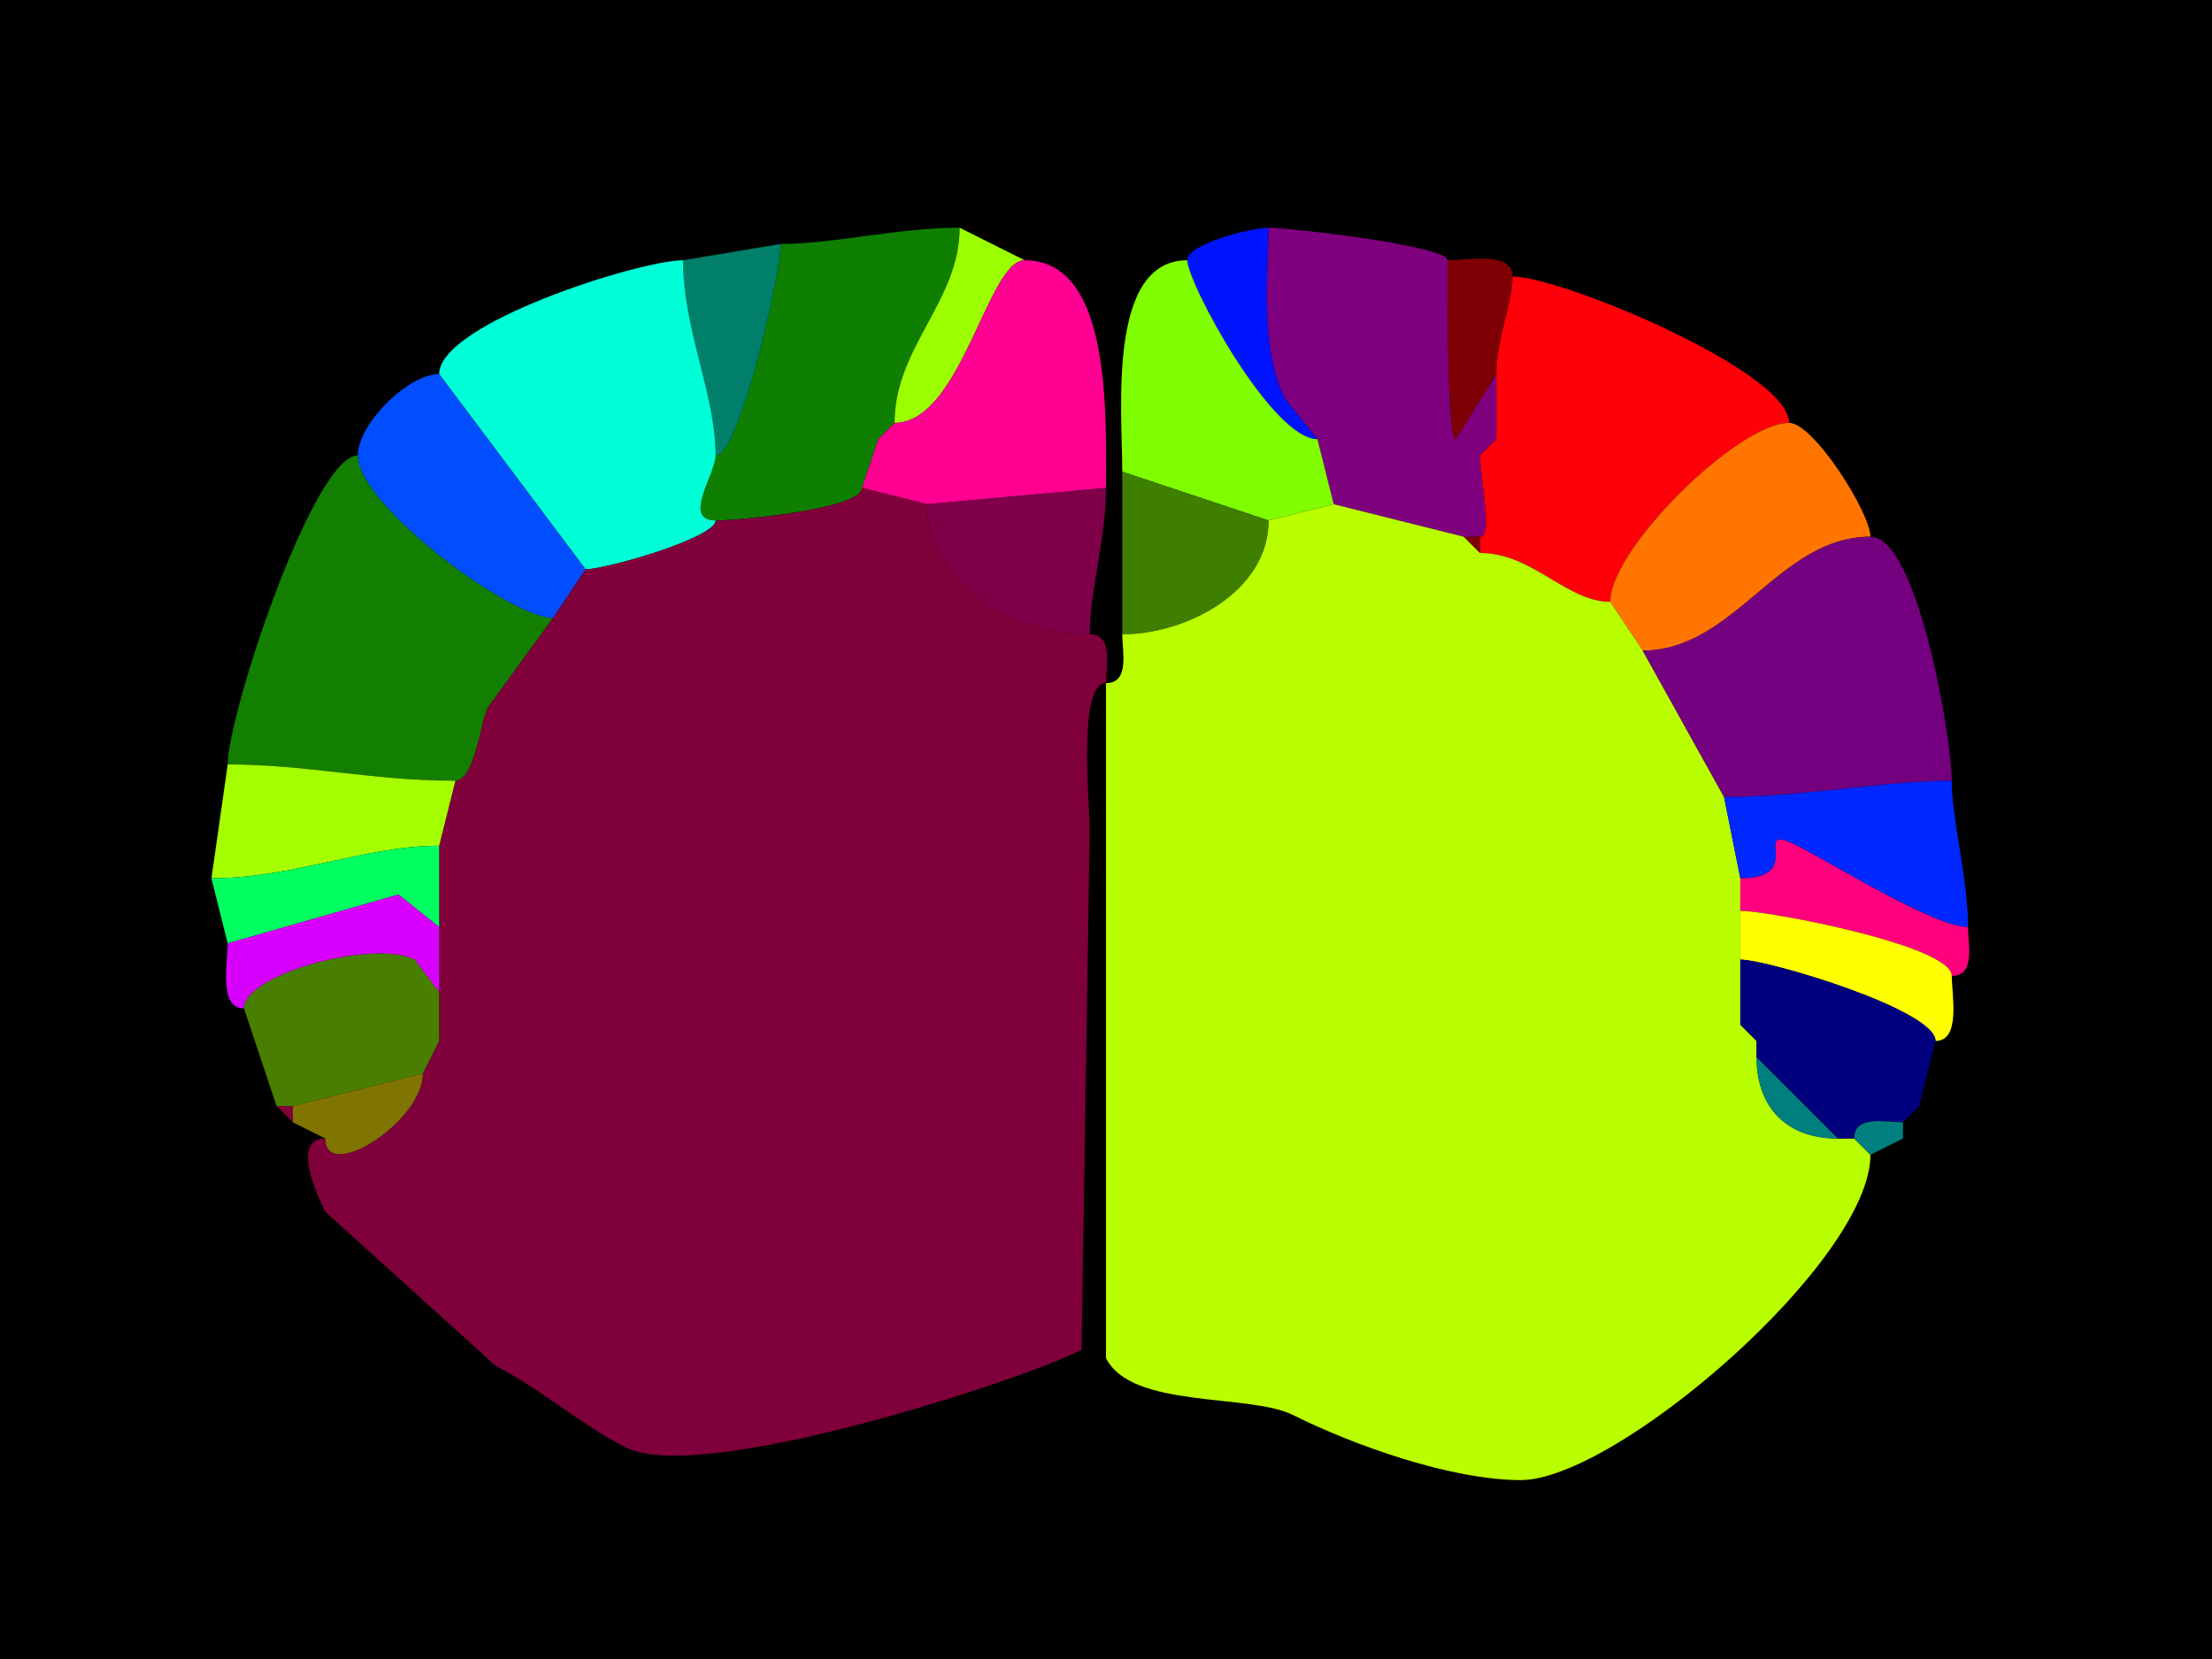 <svg xmlns="http://www.w3.org/2000/svg" xmlns:xlink="http://www.w3.org/1999/xlink" height="102" width="136">
<g>
<rect width="136" height="102" fill="#000000"  stroke-width="0" /> 
<path  fill="#0E7F00" stroke-width="0" stroke="#0E7F00" d = " M53 30 C53,31.274 45.517,32 44,32 41.909,32 44,29.137 44,28 45.478,28 48,16.826 48,15 51.249,15 55.194,14 59,14 59,18.52 55,21.34 55,26 55,26 54,27 54,27 54,27 53,30 53,30  Z"/>

<path  fill="#9CFF00" stroke-width="0" stroke="#9CFF00" d = " M63 16 C60.721,16 59.109,26 55,26 55,21.34 59,18.52 59,14 59,14 63,16 63,16  Z"/>

<path  fill="#0013FF" stroke-width="0" stroke="#0013FF" d = " M73 16 C73,17.393 78.195,27 81,27 81,27 79,24.5 79,24.5 77.396,21.293 78,16.384 78,14 76.959,14 73,14.986 73,16  Z"/>

<path  fill="#7F007F" stroke-width="0" stroke="#7F007F" d = " M90 33 L91,33 C91.828,33 91,29.622 91,28 91,28 92,27 92,27 92,27 92,23 92,23 92,23 89.5,27 89.5,27 88.963,27 89,17.426 89,16 89,15.114 79.272,14 78,14 78,16.384 77.396,21.293 79,24.5 79,24.5 81,27 81,27 81,27 82,31 82,31 82,31 90,33 90,33  Z"/>

<path  fill="#007F6B" stroke-width="0" stroke="#007F6B" d = " M42 16 C42,20.29 44,24.216 44,28 45.478,28 48,16.826 48,15 48,15 42,16 42,16  Z"/>

<path  fill="#00FFD7" stroke-width="0" stroke="#00FFD7" d = " M44 32 C44,33.069 37.283,35 36,35 36,35 27,23 27,23 27,19.885 39.339,16 42,16 42,20.29 44,24.216 44,28 44,29.137 41.909,32 44,32  Z"/>

<path  fill="#FF0092" stroke-width="0" stroke="#FF0092" d = " M68 30 L57,31 C57,31 53,30 53,30 53,30 54,27 54,27 54,27 55,26 55,26 59.109,26 60.721,16 63,16 68.353,16 68,25.466 68,30  Z"/>

<path  fill="#7FFF00" stroke-width="0" stroke="#7FFF00" d = " M82 31 L78,32 C78,32 69,29 69,29 69,25.311 68.052,16 73,16 73,17.393 78.195,27 81,27 81,27 82,31 82,31  Z"/>

<path  fill="#7F0004" stroke-width="0" stroke="#7F0004" d = " M93 17 C93,18.564 92,20.876 92,23 92,23 89.5,27 89.5,27 88.963,27 89,17.426 89,16 90.145,16 93,15.421 93,17  Z"/>

<path  fill="#FF0009" stroke-width="0" stroke="#FF0009" d = " M91 34 C94.238,34 96.3,37 99,37 99,33.717 106.876,26 110,26 110,22.822 95.963,17 93,17 93,18.564 92,20.876 92,23 92,23 92,27 92,27 92,27 91,28 91,28 91,29.622 91.828,33 91,33 91,33 91,34 91,34  Z"/>

<path  fill="#004EFF" stroke-width="0" stroke="#004EFF" d = " M36 35 L34,38 C31.393,38 22,31.082 22,28 22,26.075 25.075,23 27,23 27,23 36,35 36,35  Z"/>

<path  fill="#9CFF00" stroke-width="0" stroke="#9CFF00" d = " M55 26 L54,27 C54,27 55,26 55,26  Z"/>

<path  fill="#FF7500" stroke-width="0" stroke="#FF7500" d = " M99 37 L101,40 C106.665,40 109.35,33 115,33 115,31.537 111.514,26 110,26 106.876,26 99,33.717 99,37  Z"/>

<path  fill="#7F0004" stroke-width="0" stroke="#7F0004" d = " M92 27 L91,28 C91,28 92,27 92,27  Z"/>

<path  fill="#137F00" stroke-width="0" stroke="#137F00" d = " M14 47 C18.957,47 22.809,48 28,48 29.183,48 29.535,44.43 30,43.5 30,43.5 34,38 34,38 31.393,38 22,31.082 22,28 19.274,28 14,43.921 14,47  Z"/>

<path  fill="#3F7F00" stroke-width="0" stroke="#3F7F00" d = " M78 32 C78,36.376 72.943,39 69,39 69,39 69,29 69,29 69,29 78,32 78,32  Z"/>

<path  fill="#7F003A" stroke-width="0" stroke="#7F003A" d = " M26 66 C26,68.978 20,72.769 20,70 17.814,70 19.613,73.726 20,74.5 20,74.5 30.5,84 30.5,84 33.216,85.358 35.722,87.611 38.5,89 43.106,91.303 62.645,84.928 66.5,83 66.5,83 67,51 67,51 67,49.426 66.249,42 68,42 68,40.952 68.473,39 67,39 62.661,39 57,35.948 57,31 57,31 53,30 53,30 53,31.274 45.517,32 44,32 44,33.069 37.283,35 36,35 36,35 34,38 34,38 34,38 30,43.5 30,43.5 29.535,44.43 29.183,48 28,48 28,48 27,52 27,52 27,52 27,57 27,57 27,57 27,61 27,61 27,61 27,64 27,64 27,64 26,66 26,66  Z"/>

<path  fill="#7F0049" stroke-width="0" stroke="#7F0049" d = " M57 31 C57,35.948 62.661,39 67,39 67,36.277 68,33.222 68,30 68,30 57,31 57,31  Z"/>

<path  fill="#BAFF00" stroke-width="0" stroke="#BAFF00" d = " M114 70 L115,71 C115,77.547 99.362,91 93.5,91 89.217,91 83.209,88.855 79.5,87 76.812,85.656 69.568,86.636 68,83.5 68,83.5 68,42 68,42 69.473,42 69,40.048 69,39 72.943,39 78,36.376 78,32 78,32 82,31 82,31 82,31 90,33 90,33 90,33 91,34 91,34 94.238,34 96.3,37 99,37 99,37 101,40 101,40 101,40 106,49 106,49 106,49 107,54 107,54 107,54 107,56 107,56 107,56 107,59 107,59 107,59 107,63 107,63 107,63 108,64 108,64 108,64 108,65 108,65 108,68.1 109.86,70 113,70 113,70 114,70 114,70  Z"/>

<path  fill="#7F0004" stroke-width="0" stroke="#7F0004" d = " M91 33 L91,34 C91,34 90,33 90,33 90,33 91,33 91,33  Z"/>

<path  fill="#75007F" stroke-width="0" stroke="#75007F" d = " M120 48 C115.902,48 110.936,49 106,49 106,49 101,40 101,40 106.665,40 109.35,33 115,33 117.891,33 120,45.366 120,48  Z"/>

<path  fill="#A6FF00" stroke-width="0" stroke="#A6FF00" d = " M27 52 C22.423,52 18.018,54 13,54 13,54 14,47 14,47 18.957,47 22.809,48 28,48 28,48 27,52 27,52  Z"/>

<path  fill="#0027FF" stroke-width="0" stroke="#0027FF" d = " M107 54 C111.198,54 107.448,50.474 110.5,52 112.637,53.068 118.909,57 121,57 121,53.987 120,50.389 120,48 115.902,48 110.936,49 106,49 106,49 107,54 107,54  Z"/>

<path  fill="#00FF61" stroke-width="0" stroke="#00FF61" d = " M27 57 L24.5,55 L14,58 C14,58 13,54 13,54 18.018,54 22.423,52 27,52 27,52 27,57 27,57  Z"/>

<path  fill="#FF007F" stroke-width="0" stroke="#FF007F" d = " M121 57 C121,58.048 121.473,60 120,60 120,58.133 108.738,56 107,56 107,56 107,54 107,54 111.198,54 107.448,50.474 110.5,52 112.637,53.068 118.909,57 121,57  Z"/>

<path  fill="#D700FF" stroke-width="0" stroke="#D700FF" d = " M27 61 L25.5,59 C22.974,57.737 15,59.899 15,62 13.421,62 14,59.145 14,58 14,58 24.5,55 24.5,55 24.5,55 27,57 27,57 27,57 27,61 27,61  Z"/>

<path  fill="#FFFF00" stroke-width="0" stroke="#FFFF00" d = " M120 60 C120,61.145 120.579,64 119,64 119,62.078 108.657,59 107,59 107,59 107,56 107,56 108.738,56 120,58.133 120,60  Z"/>

<path  fill="#497F00" stroke-width="0" stroke="#497F00" d = " M17 68 L18,68 C18,68 26,66 26,66 26,66 27,64 27,64 27,64 27,61 27,61 27,61 25.5,59 25.5,59 22.974,57.737 15,59.899 15,62 15,62 17,68 17,68  Z"/>

<path  fill="#00007F" stroke-width="0" stroke="#00007F" d = " M113 70 L114,70 C114,68.527 115.952,69 117,69 117,69 118,68 118,68 118,68 119,64 119,64 119,62.078 108.657,59 107,59 107,59 107,63 107,63 107,63 108,64 108,64 108,64 108,65 108,65 108,65 113,70 113,70  Z"/>

<path  fill="#007F7F" stroke-width="0" stroke="#007F7F" d = " M107 63 L108,64 C108,64 107,63 107,63  Z"/>

<path  fill="#7F7500" stroke-width="0" stroke="#7F7500" d = " M27 64 L26,66 C26,66 27,64 27,64  Z"/>

<path  fill="#007F7F" stroke-width="0" stroke="#007F7F" d = " M108 65 L113,70 C109.86,70 108,68.1 108,65  Z"/>

<path  fill="#7F7500" stroke-width="0" stroke="#7F7500" d = " M18 69 L20,70 C20,72.769 26,68.978 26,66 26,66 18,68 18,68 18,68 18,69 18,69  Z"/>

<path  fill="#7F003A" stroke-width="0" stroke="#7F003A" d = " M18 68 L18,69 C18,69 17,68 17,68 17,68 18,68 18,68  Z"/>

<path  fill="#BAFF00" stroke-width="0" stroke="#BAFF00" d = " M118 68 L117,69 C117,69 118,68 118,68  Z"/>

<path  fill="#007F7F" stroke-width="0" stroke="#007F7F" d = " M117 70 L115,71 C115,71 114,70 114,70 114,68.527 115.952,69 117,69 117,69 117,70 117,70  Z"/>

<path  fill="#BAFF00" stroke-width="0" stroke="#BAFF00" d = " M117 70 L115,71 C115,71 117,70 117,70  Z"/>

</g>
</svg>
